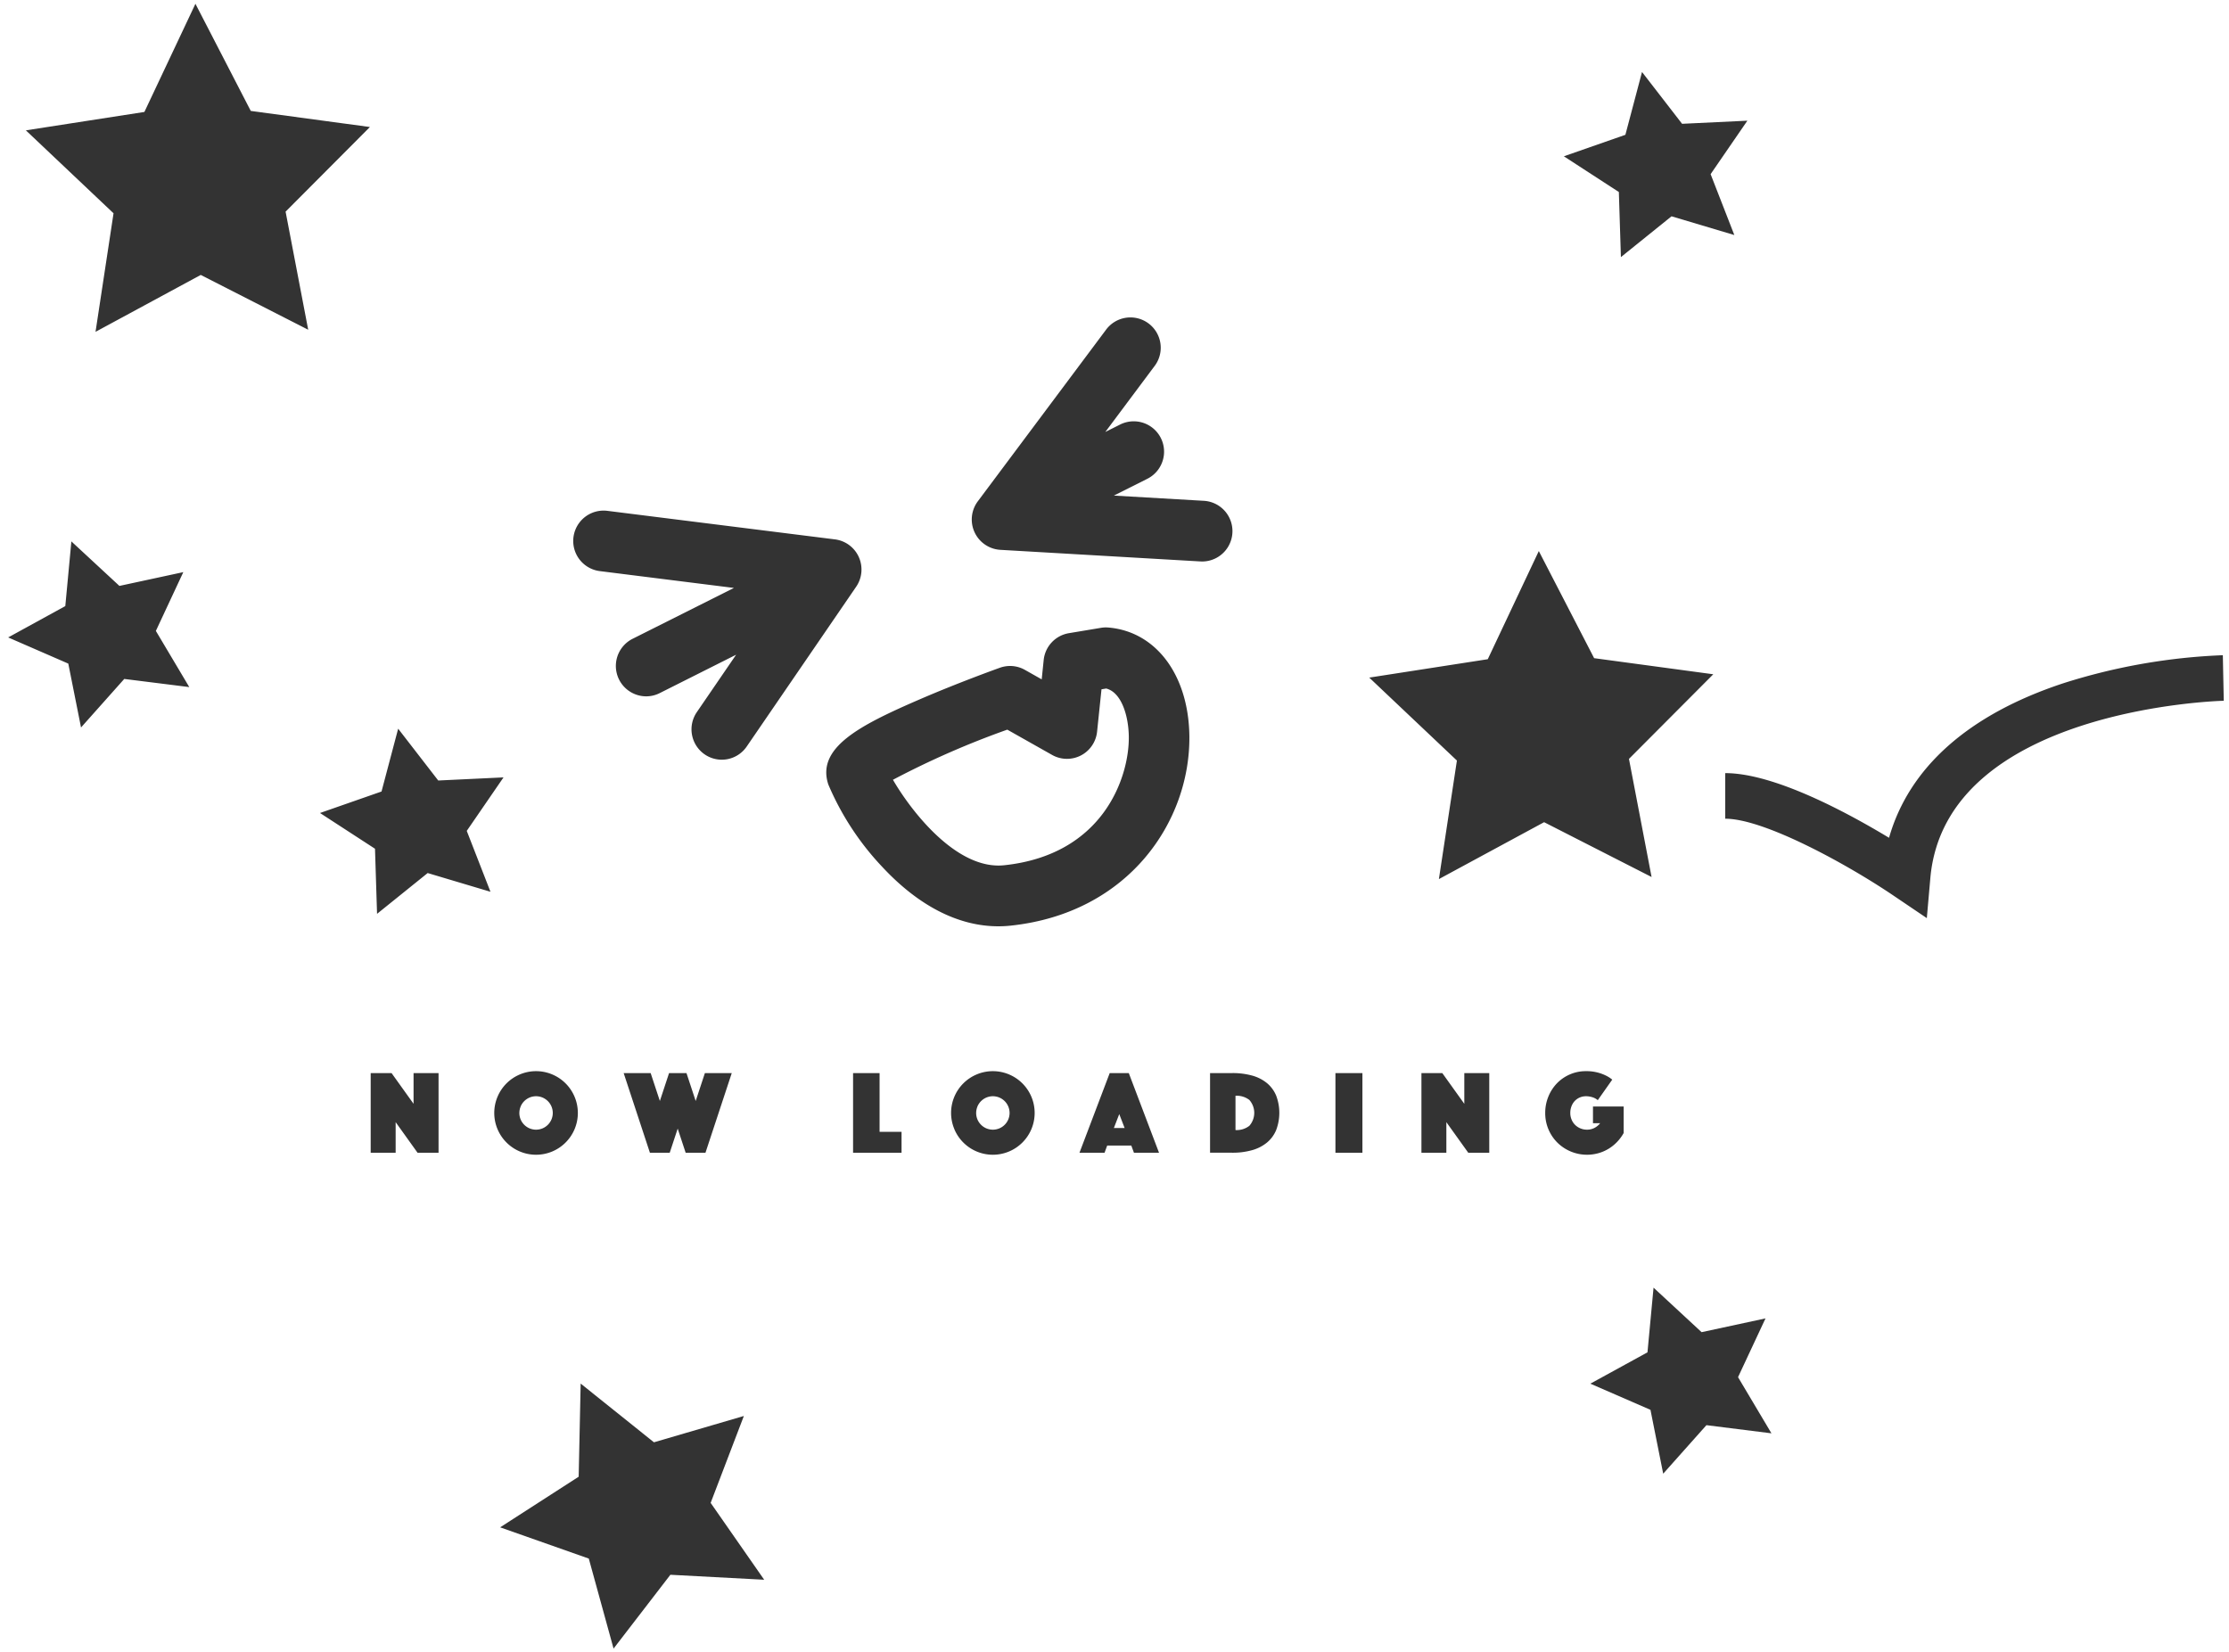 <svg xmlns="http://www.w3.org/2000/svg" width="224" height="166" viewBox="0 0 224 166">
  <defs>
    <style>
      .cls-1 {
        fill: #333;
        fill-rule: evenodd;
      }
    </style>
  </defs>
  <path id="シェイプ_2" data-name="シェイプ 2" class="cls-1" d="M86.306,55.987a3.042,3.042,0,0,0-2.4-1.778l-22.89-2.871a3.052,3.052,0,0,0-.755,6.057l13.494,1.693L63.573,64.2a3.054,3.054,0,0,0,1.363,5.783,3.022,3.022,0,0,0,1.358-.323L73.976,65.8,70.027,71.57a3.058,3.058,0,0,0,.784,4.244,3.034,3.034,0,0,0,4.229-.787l11-16.061A3.06,3.06,0,0,0,86.306,55.987Zm34.687-5.654-9.056-.526,3.355-1.684a3.05,3.05,0,0,0-2.72-5.46l-1.494.75,4.93-6.6a3.046,3.046,0,1,0-4.867-3.663L98.265,50.381a3.054,3.054,0,0,0,2.258,4.878l20.118,1.167c0.059,0,.119.005,0.178,0.005A3.052,3.052,0,0,0,120.992,50.333Zm-9.608,12.735a2.924,2.924,0,0,0-.753.031l-3.223.538a3.049,3.049,0,0,0-2.525,2.694l-0.2,1.946-1.687-.953a3.026,3.026,0,0,0-2.511-.215c-0.167.06-4.163,1.489-8.144,3.214-5.91,2.561-10.332,4.814-9.1,8.523a27.885,27.885,0,0,0,5.448,8.307c3.645,3.906,7.641,5.941,11.632,5.941a11.709,11.709,0,0,0,1.236-.065c11.918-1.262,18.06-10.536,17.966-19.044C119.453,67.856,116.183,63.469,111.384,63.068ZM100.915,86.959c-4.828.507-9.415-5.55-11.18-8.59a86.562,86.562,0,0,1,11.492-5.038l4.507,2.544a3.041,3.041,0,0,0,4.516-2.343l0.443-4.256,0.471-.079c1.527,0.381,2.25,2.724,2.274,4.855C113.482,78.053,110.921,85.9,100.915,86.959Zm-26.162,55.35-9.036,2.644-7.364-5.9-0.2,9.359L50.261,153.5l8.909,3.14,2.489,9.046,5.711-7.419,9.426,0.5-5.38-7.725Zm118.88-50.036-3.463-2.34c-4.378-2.958-12.809-7.651-16.795-7.651V77.7c4.924,0,12.262,3.963,16.462,6.5,2.007-7.06,7.986-12.387,17.508-15.53a60.392,60.392,0,0,1,16.036-2.82l0.092,4.578-0.046-2.289,0.047,2.289c-0.28.006-27.984,0.739-29.488,17.826ZM37.174,12.765L25.2,11.147,19.64,0.381l-5.129,10.87L2.6,13.1l8.81,8.336L9.6,33.349l10.573-5.718L30.972,33.14,28.7,21.27Zm135,55L160.2,66.147,154.64,55.382l-5.129,10.87L137.6,68.1l8.81,8.336L144.6,88.349l10.573-5.718,10.8,5.509L163.7,76.27ZM18.422,57.5L12,58.885,7.173,54.412l-0.61,6.5L0.821,64.063l6.042,2.63,1.28,6.419,4.344-4.877,6.534,0.818-3.358-5.644Zm159,75L171,133.885l-4.829-4.473-0.61,6.5-5.742,3.149,6.042,2.629,1.28,6.419,4.344-4.877,6.534,0.819-3.357-5.644ZM50.6,78.129l-6.56.313-4.027-5.207-1.672,6.313-6.183,2.16L37.685,85.3l0.206,6.542,5.088-4.1,6.31,1.883-2.383-6.119Zm125-66-6.561.313-4.027-5.207-1.671,6.313-6.183,2.16,5.527,3.589,0.206,6.542,5.088-4.1,6.31,1.883-2.383-6.119ZM37.252,115.85H39.76v-3.072l2.2,3.072h2.112v-8H41.56v3.084l-2.208-3.084h-2.1v8ZM50,113.486a4.2,4.2,0,0,0,2.238,2.238,4.2,4.2,0,0,0,3.264,0,4.2,4.2,0,0,0,2.238-2.238,4.2,4.2,0,0,0,0-3.264,4.2,4.2,0,0,0-2.238-2.238,4.2,4.2,0,0,0-3.264,0A4.2,4.2,0,0,0,50,110.222,4.2,4.2,0,0,0,50,113.486Zm2.322-2.286a1.707,1.707,0,0,1,.36-0.534,1.732,1.732,0,0,1,.534-0.36,1.686,1.686,0,0,1,1.308,0,1.734,1.734,0,0,1,.534.36,1.713,1.713,0,0,1,.36.534,1.686,1.686,0,0,1,0,1.308,1.691,1.691,0,0,1-.36.534,1.667,1.667,0,0,1-.534.36,1.686,1.686,0,0,1-1.308,0,1.664,1.664,0,0,1-.534-0.36,1.684,1.684,0,0,1-.36-0.534A1.686,1.686,0,0,1,52.326,111.2Zm12.99,4.65h1.992l0.8-2.424,0.8,2.424h1.992l2.64-8H70.836l-0.924,2.8-0.924-2.8H67.236l-0.924,2.8-0.924-2.8H62.676Zm20.412,0H90.6v-2.1H88.392v-5.9H85.728v8Zm10.182-2.364a4.2,4.2,0,0,0,2.238,2.238,4.2,4.2,0,0,0,3.264,0,4.2,4.2,0,0,0,2.238-2.238,4.2,4.2,0,0,0,0-3.264,4.2,4.2,0,0,0-2.238-2.238,4.2,4.2,0,0,0-3.264,0,4.2,4.2,0,0,0-2.238,2.238A4.2,4.2,0,0,0,95.91,113.486Zm2.322-2.286a1.71,1.71,0,0,1,.36-0.534,1.732,1.732,0,0,1,.534-0.36,1.687,1.687,0,0,1,1.308,0,1.685,1.685,0,0,1,.894.894,1.686,1.686,0,0,1,0,1.308,1.7,1.7,0,0,1-.36.534,1.666,1.666,0,0,1-.534.36,1.687,1.687,0,0,1-1.308,0,1.664,1.664,0,0,1-.534-0.36,1.687,1.687,0,0,1-.36-0.534A1.686,1.686,0,0,1,98.232,111.2Zm10.254,4.65h2.52l0.264-.72h2.424l0.264,0.72h2.52l-3.036-8h-1.92Zm3.456-2.484,0.54-1.4,0.54,1.4h-1.08Zm11.885,2.484a7.129,7.129,0,0,0,2.01-.258,4.075,4.075,0,0,0,1.488-.762,3.251,3.251,0,0,0,.924-1.254,4.887,4.887,0,0,0,0-3.468,3.266,3.266,0,0,0-.924-1.254,4.021,4.021,0,0,0-1.488-.756,7.326,7.326,0,0,0-2.01-.252h-2.22v8h2.22Zm0.336-5.724a2.087,2.087,0,0,1,1.392.42,1.961,1.961,0,0,1,0,2.6,2.057,2.057,0,0,1-1.392.426v-3.444Zm10.044,5.724h2.712v-8h-2.712v8Zm8.639,0h2.508v-3.072l2.2,3.072h2.112v-8h-2.508v3.084l-2.208-3.084h-2.1v8Zm19.178-7.344a3.1,3.1,0,0,0-.66-0.42,4.383,4.383,0,0,0-1.992-.432,3.979,3.979,0,0,0-1.614.33,4.041,4.041,0,0,0-1.3.9,4.217,4.217,0,0,0-.858,1.338,4.3,4.3,0,0,0-.312,1.632,4.173,4.173,0,0,0,1.23,2.988,4.245,4.245,0,0,0,4.11,1.056,4.09,4.09,0,0,0,1.026-.444,4.158,4.158,0,0,0,.858-0.69,4.362,4.362,0,0,0,.66-0.894v-2.664h-3.084v1.68h0.72a1.752,1.752,0,0,1-.576.474,1.581,1.581,0,0,1-.744.174,1.7,1.7,0,0,1-.654-0.126,1.65,1.65,0,0,1-.534-0.348,1.592,1.592,0,0,1-.36-0.534,1.7,1.7,0,0,1-.132-0.672,1.86,1.86,0,0,1,.12-0.672,1.626,1.626,0,0,1,.33-0.534,1.526,1.526,0,0,1,.5-0.348,1.57,1.57,0,0,1,.636-0.126,2.143,2.143,0,0,1,.636.1,1.489,1.489,0,0,1,.54.294Z"/>
</svg>

